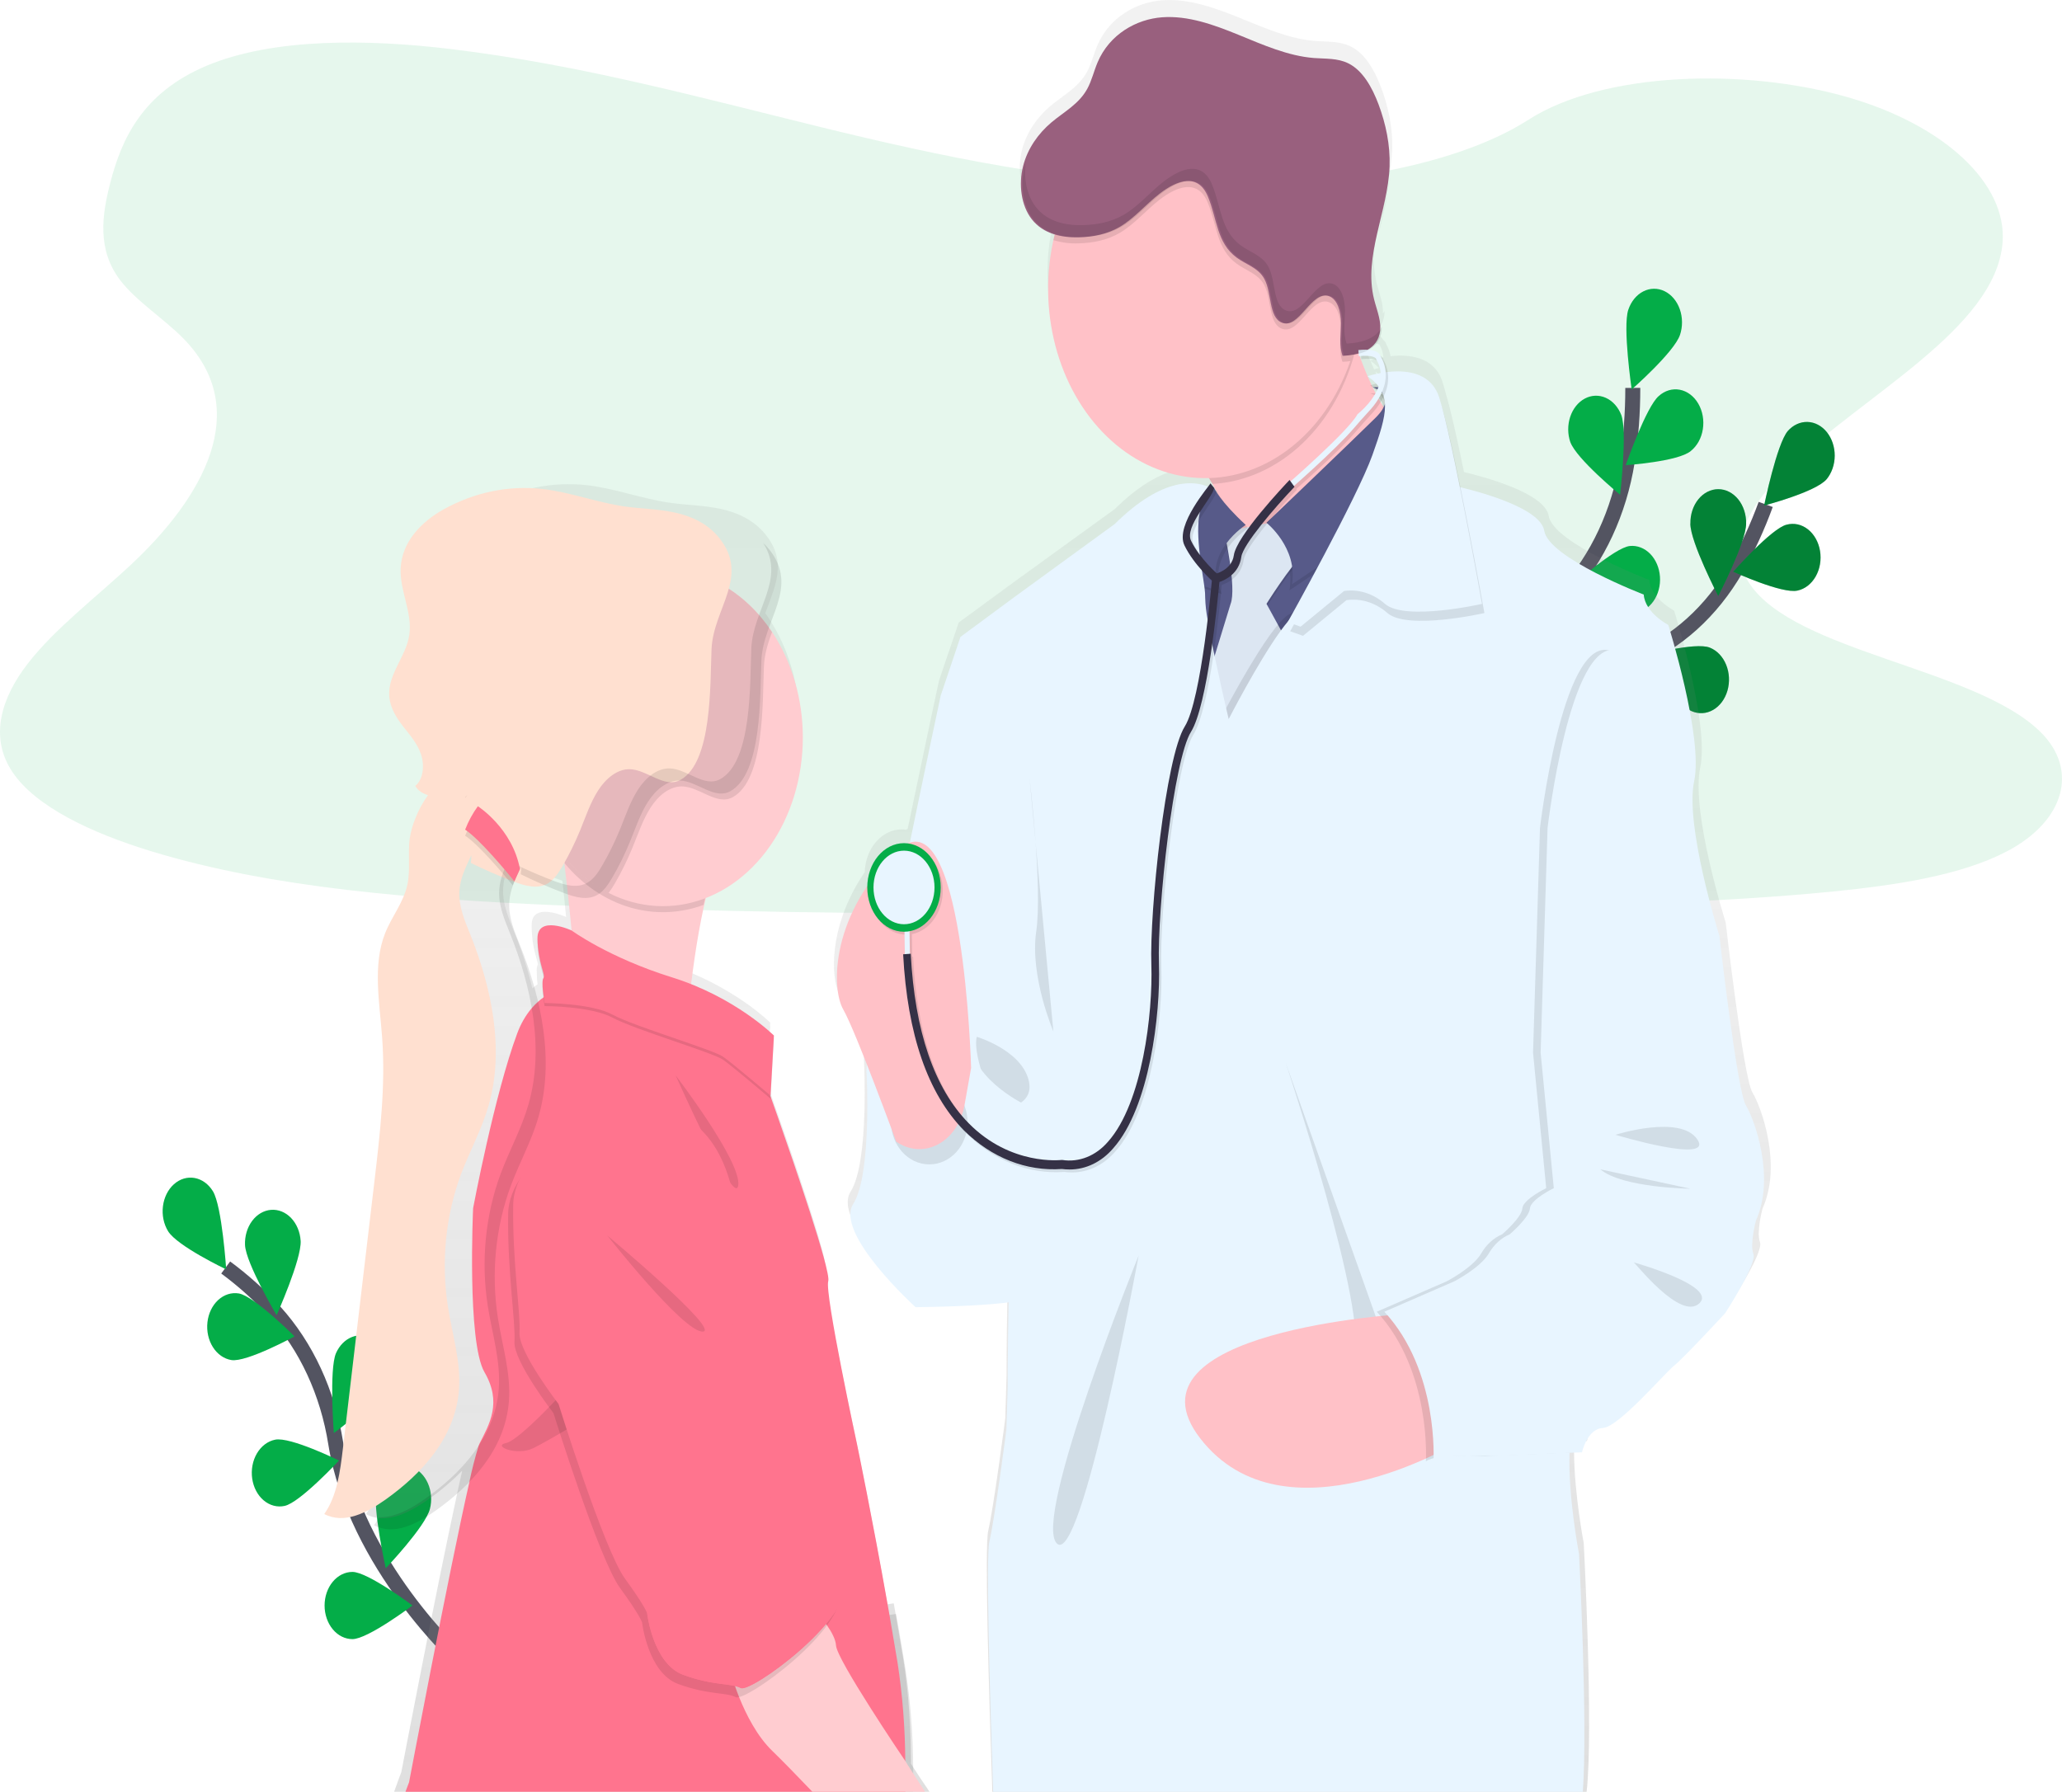 <svg width="275" height="239" viewBox="0 0 275 239" fill="none" xmlns="http://www.w3.org/2000/svg">
<g clip-path="url(#clip0_21_106)">
<path opacity="0.1" d="M159.781 24.826C142.151 24.439 125.346 20.847 109.324 16.918C93.302 12.989 77.422 8.635 60.205 6.553C49.135 5.212 36.475 5.023 27.558 8.769C18.975 12.372 16.202 18.593 14.711 24.364C13.589 28.707 12.938 33.277 16.005 37.344C18.139 40.166 21.927 42.538 24.547 45.242C33.662 54.649 27.219 66.249 17.339 75.442C12.706 79.756 7.33 83.861 3.755 88.448C0.18 93.036 -1.476 98.291 1.654 102.97C4.755 107.604 12.143 111.09 20.149 113.54C36.41 118.511 55.569 119.933 74.252 120.748C115.609 122.533 157.188 121.76 198.654 120.986C214 120.699 229.414 120.409 244.509 118.909C252.893 118.076 261.549 116.757 267.636 113.57C275.361 109.525 277.278 102.676 272.1 97.603C263.415 89.096 239.405 86.982 233.333 77.851C229.994 72.826 233.425 67.227 238.281 62.566C248.695 52.568 266.155 43.796 267.074 32.366C267.707 24.516 259.314 16.656 246.335 12.941C232.733 9.044 213.87 9.536 203.836 15.977C193.504 22.613 175.344 25.166 159.781 24.826Z" fill="#04AD48"/>
<path d="M61.336 221.402C61.336 221.402 47.41 208.705 44.78 192.554C43.713 185.771 40.851 179.587 36.624 174.931C34.602 172.741 32.418 170.779 30.099 169.068" stroke="#535461" stroke-width="2" stroke-miterlimit="10"/>
<path d="M28.395 158.894C29.616 160.885 30.168 169.322 30.168 169.322C30.168 169.322 23.643 166.222 22.42 164.234C21.833 163.279 21.584 162.081 21.73 160.904C21.875 159.728 22.401 158.669 23.194 157.961C23.986 157.252 24.979 156.953 25.955 157.128C26.93 157.303 27.808 157.938 28.395 158.894V158.894Z" fill="#04AD48"/>
<path d="M40.098 165.514C40.225 167.984 36.89 175.429 36.89 175.429C36.89 175.429 32.806 168.546 32.677 166.076C32.628 164.898 32.966 163.744 33.617 162.865C34.268 161.985 35.18 161.451 36.156 161.377C37.132 161.303 38.093 161.696 38.83 162.47C39.568 163.244 40.022 164.338 40.096 165.514H40.098Z" fill="#04AD48"/>
<path d="M51.441 184.544C50.52 186.755 44.521 191.152 44.521 191.152C44.521 191.152 43.881 182.724 44.802 180.513C45.256 179.474 46.03 178.69 46.958 178.332C47.886 177.974 48.893 178.069 49.763 178.597C50.633 179.126 51.296 180.045 51.61 181.157C51.924 182.269 51.863 183.486 51.441 184.544V184.544Z" fill="#04AD48"/>
<path d="M57.338 201.266C56.738 203.633 51.444 209.187 51.444 209.187C51.444 209.187 49.628 201.013 50.228 198.643C50.517 197.506 51.168 196.554 52.038 195.996C52.909 195.437 53.928 195.319 54.871 195.667C55.813 196.015 56.603 196.8 57.066 197.85C57.529 198.9 57.626 200.129 57.338 201.266V201.266Z" fill="#04AD48"/>
<path d="M30.854 181.414C32.88 181.744 39.283 178.257 39.283 178.257C39.283 178.257 33.88 172.858 31.844 172.528C30.867 172.37 29.878 172.686 29.094 173.407C28.31 174.129 27.796 175.196 27.665 176.374C27.534 177.553 27.796 178.746 28.394 179.691C28.992 180.636 29.877 181.256 30.854 181.414V181.414Z" fill="#04AD48"/>
<path d="M37.956 200.869C39.982 200.451 45.215 194.817 45.215 194.817C45.215 194.817 38.718 191.617 36.695 192.035C36.211 192.131 35.747 192.341 35.331 192.654C34.914 192.967 34.553 193.377 34.268 193.859C33.984 194.341 33.781 194.887 33.672 195.464C33.563 196.041 33.55 196.639 33.634 197.222C33.718 197.805 33.896 198.363 34.159 198.863C34.422 199.362 34.765 199.794 35.167 200.133C35.57 200.472 36.024 200.712 36.503 200.838C36.983 200.964 37.478 200.975 37.961 200.869H37.956Z" fill="#04AD48"/>
<path d="M47.008 218.638C49.061 218.638 55.011 214.152 55.011 214.152C55.011 214.152 49.059 209.673 47.005 209.673C46.019 209.673 45.074 210.145 44.377 210.986C43.68 211.826 43.288 212.967 43.288 214.156C43.288 215.344 43.68 216.485 44.377 217.325C45.074 218.166 46.019 218.638 47.005 218.638H47.008Z" fill="#04AD48"/>
<path d="M196.617 111.583C196.617 111.583 205.2 93.246 218.138 87.963C223.571 85.787 228.272 81.546 231.537 75.874C233.068 73.163 234.389 70.287 235.484 67.284" stroke="#535461" stroke-width="2" stroke-miterlimit="10"/>
<path d="M243.607 63.925C242.133 65.647 235.274 67.431 235.274 67.431C235.274 67.431 236.958 59.216 238.431 57.491C239.143 56.688 240.087 56.254 241.061 56.282C242.035 56.31 242.961 56.799 243.64 57.642C244.318 58.486 244.695 59.617 244.689 60.792C244.682 61.967 244.294 63.092 243.607 63.925Z" fill="#04AD48"/>
<path d="M239.728 78.775C237.702 79.257 231.152 76.259 231.152 76.259C231.152 76.259 236.267 70.457 238.279 69.984C238.763 69.854 239.263 69.843 239.75 69.949C240.237 70.056 240.701 70.279 241.116 70.606C241.531 70.932 241.887 71.355 242.164 71.85C242.441 72.344 242.634 72.901 242.73 73.486C242.827 74.072 242.825 74.675 242.726 75.26C242.627 75.845 242.431 76.4 242.152 76.892C241.872 77.385 241.513 77.805 241.097 78.129C240.681 78.452 240.215 78.672 239.728 78.775V78.775Z" fill="#04AD48"/>
<path d="M225.61 94.862C223.67 94.052 219.262 87.469 219.262 87.469C219.262 87.469 226.098 85.582 228.043 86.391C228.51 86.578 228.942 86.875 229.313 87.264C229.684 87.654 229.988 88.129 230.206 88.662C230.423 89.194 230.552 89.773 230.582 90.366C230.613 90.958 230.546 91.552 230.385 92.113C230.224 92.674 229.972 93.191 229.644 93.633C229.316 94.076 228.918 94.435 228.474 94.691C228.029 94.947 227.548 95.094 227.056 95.123C226.564 95.152 226.073 95.063 225.61 94.862V94.862Z" fill="#04AD48"/>
<path d="M212.636 104.133C210.611 103.729 205.354 98.126 205.354 98.126C205.354 98.126 211.834 94.871 213.857 95.274C214.83 95.467 215.7 96.119 216.276 97.086C216.851 98.053 217.084 99.256 216.924 100.43C216.764 101.604 216.223 102.654 215.422 103.348C214.62 104.041 213.622 104.323 212.649 104.129L212.636 104.133Z" fill="#04AD48"/>
<path d="M225.432 69.837C225.43 72.314 229.154 79.499 229.154 79.499C229.154 79.499 232.874 72.323 232.874 69.849C232.887 69.251 232.8 68.656 232.619 68.098C232.438 67.541 232.167 67.033 231.821 66.604C231.474 66.175 231.06 65.835 230.603 65.602C230.146 65.369 229.655 65.249 229.158 65.249C228.662 65.249 228.171 65.369 227.713 65.602C227.256 65.835 226.842 66.175 226.496 66.604C226.15 67.033 225.878 67.541 225.697 68.098C225.516 68.656 225.43 69.251 225.443 69.849L225.432 69.837Z" fill="#04AD48"/>
<path d="M210.385 80.909C210.998 83.273 216.325 88.785 216.325 88.785C216.325 88.785 218.098 80.595 217.48 78.231C217.159 77.136 216.499 76.234 215.638 75.714C214.777 75.195 213.783 75.098 212.864 75.445C211.945 75.792 211.174 76.556 210.712 77.575C210.251 78.594 210.136 79.79 210.39 80.909H210.385Z" fill="#04AD48"/>
<path d="M196.999 94.092C197.272 96.535 201.749 103.061 201.749 103.061C201.749 103.061 204.638 95.35 204.364 92.898C204.31 92.304 204.158 91.729 203.917 91.207C203.675 90.685 203.35 90.226 202.96 89.858C202.569 89.49 202.122 89.219 201.644 89.063C201.165 88.906 200.666 88.866 200.175 88.946C199.684 89.026 199.211 89.223 198.784 89.526C198.357 89.83 197.984 90.233 197.688 90.712C197.392 91.192 197.179 91.738 197.061 92.318C196.942 92.899 196.921 93.502 196.999 94.092V94.092Z" fill="#04AD48"/>
<path opacity="0.25" d="M243.607 63.925C242.133 65.647 235.274 67.431 235.274 67.431C235.274 67.431 236.958 59.216 238.431 57.491C239.143 56.688 240.087 56.254 241.061 56.282C242.035 56.31 242.961 56.799 243.64 57.642C244.318 58.486 244.695 59.617 244.689 60.792C244.682 61.967 244.294 63.092 243.607 63.925Z" fill="black"/>
<path opacity="0.25" d="M239.728 78.775C237.702 79.257 231.152 76.259 231.152 76.259C231.152 76.259 236.267 70.457 238.279 69.984C238.763 69.854 239.263 69.843 239.75 69.949C240.237 70.056 240.701 70.279 241.116 70.606C241.531 70.932 241.887 71.355 242.164 71.85C242.441 72.344 242.634 72.901 242.73 73.486C242.827 74.072 242.825 74.675 242.726 75.26C242.627 75.845 242.431 76.4 242.152 76.892C241.872 77.385 241.513 77.805 241.097 78.129C240.681 78.452 240.215 78.672 239.728 78.775V78.775Z" fill="black"/>
<path opacity="0.25" d="M225.61 94.862C223.67 94.052 219.262 87.469 219.262 87.469C219.262 87.469 226.098 85.582 228.043 86.391C228.51 86.578 228.942 86.875 229.313 87.264C229.684 87.654 229.988 88.129 230.206 88.662C230.423 89.194 230.552 89.773 230.582 90.366C230.613 90.958 230.546 91.552 230.385 92.113C230.224 92.674 229.972 93.191 229.644 93.633C229.316 94.076 228.918 94.435 228.474 94.691C228.029 94.947 227.548 95.094 227.056 95.123C226.564 95.152 226.073 95.063 225.61 94.862V94.862Z" fill="black"/>
<path opacity="0.25" d="M212.636 104.133C210.611 103.729 205.354 98.126 205.354 98.126C205.354 98.126 211.834 94.871 213.857 95.274C214.83 95.467 215.7 96.119 216.276 97.086C216.851 98.053 217.084 99.256 216.924 100.43C216.764 101.604 216.223 102.654 215.422 103.348C214.62 104.041 213.622 104.323 212.649 104.129L212.636 104.133Z" fill="black"/>
<path opacity="0.25" d="M225.432 69.837C225.43 72.314 229.154 79.499 229.154 79.499C229.154 79.499 232.874 72.323 232.874 69.849C232.887 69.251 232.8 68.656 232.619 68.098C232.438 67.541 232.167 67.033 231.821 66.604C231.474 66.175 231.06 65.835 230.603 65.602C230.146 65.369 229.655 65.249 229.158 65.249C228.662 65.249 228.171 65.369 227.713 65.602C227.256 65.835 226.842 66.175 226.496 66.604C226.15 67.033 225.878 67.541 225.697 68.098C225.516 68.656 225.43 69.251 225.443 69.849L225.432 69.837Z" fill="black"/>
<path opacity="0.25" d="M210.385 80.909C210.998 83.273 216.325 88.785 216.325 88.785C216.325 88.785 218.098 80.595 217.48 78.231C217.159 77.136 216.499 76.234 215.638 75.714C214.777 75.195 213.783 75.098 212.864 75.445C211.945 75.792 211.174 76.556 210.712 77.575C210.251 78.594 210.136 79.79 210.39 80.909H210.385Z" fill="black"/>
<path opacity="0.25" d="M196.999 94.092C197.272 96.535 201.749 103.061 201.749 103.061C201.749 103.061 204.638 95.35 204.364 92.898C204.31 92.304 204.158 91.729 203.917 91.207C203.675 90.685 203.35 90.226 202.96 89.858C202.569 89.49 202.122 89.219 201.644 89.063C201.165 88.906 200.666 88.866 200.175 88.946C199.684 89.026 199.211 89.223 198.784 89.526C198.357 89.83 197.984 90.233 197.688 90.712C197.392 91.192 197.179 91.738 197.061 92.318C196.942 92.899 196.921 93.502 196.999 94.092V94.092Z" fill="black"/>
<path d="M197.11 111.22C197.11 111.22 198.797 90.26 208.838 79.114C213.074 74.469 215.947 68.293 217.026 61.513C217.518 58.289 217.763 55.018 217.758 51.741" stroke="#535461" stroke-width="2" stroke-miterlimit="10"/>
<path d="M224.053 44.669C223.293 46.965 217.611 51.949 217.611 51.949C217.611 51.949 216.391 43.615 217.158 41.319C217.528 40.216 218.245 39.336 219.153 38.871C220.06 38.406 221.084 38.395 221.998 38.841C222.912 39.286 223.642 40.151 224.028 41.246C224.413 42.341 224.422 43.575 224.053 44.678V44.669Z" fill="#04AD48"/>
<path d="M225.498 60.157C223.82 61.58 216.814 62.047 216.814 62.047C216.814 62.047 219.543 54.248 221.222 52.825C221.62 52.466 222.074 52.206 222.557 52.062C223.039 51.918 223.541 51.893 224.032 51.987C224.523 52.081 224.994 52.293 225.416 52.61C225.838 52.927 226.202 53.344 226.489 53.834C226.775 54.325 226.977 54.879 227.082 55.465C227.187 56.051 227.194 56.657 227.101 57.246C227.009 57.836 226.819 58.397 226.544 58.896C226.269 59.395 225.913 59.823 225.498 60.154V60.157Z" fill="#04AD48"/>
<path d="M217.989 81.771C215.943 81.978 209.699 78.106 209.699 78.106C209.699 78.106 215.32 73.037 217.366 72.829C218.348 72.73 219.323 73.105 220.076 73.872C220.829 74.64 221.299 75.737 221.381 76.921C221.464 78.106 221.153 79.282 220.517 80.19C219.88 81.099 218.971 81.665 217.989 81.764V81.771Z" fill="#04AD48"/>
<path d="M209.251 96.578C207.263 97.189 200.569 94.663 200.569 94.663C200.569 94.663 205.397 88.522 207.385 87.899C208.339 87.601 209.353 87.772 210.202 88.375C211.052 88.977 211.668 89.962 211.916 91.113C212.163 92.264 212.022 93.486 211.522 94.511C211.022 95.536 210.205 96.279 209.251 96.578V96.578Z" fill="#04AD48"/>
<path d="M209.428 58.972C210.259 61.235 216.067 65.996 216.067 65.996C216.067 65.996 217.054 57.616 216.224 55.353C215.81 54.295 215.069 53.473 214.16 53.065C213.251 52.656 212.245 52.692 211.357 53.166C210.47 53.64 209.772 54.513 209.411 55.6C209.051 56.686 209.057 57.9 209.428 58.981V58.972Z" fill="#04AD48"/>
<path d="M199.392 76.445C200.746 78.305 207.466 80.742 207.466 80.742C207.466 80.742 206.332 72.39 204.977 70.53C204.657 70.078 204.266 69.708 203.827 69.44C203.387 69.172 202.908 69.012 202.417 68.969C201.926 68.927 201.432 69.002 200.965 69.191C200.499 69.381 200.068 69.68 199.698 70.072C199.328 70.464 199.026 70.941 198.81 71.474C198.594 72.008 198.468 72.588 198.439 73.181C198.411 73.774 198.48 74.368 198.644 74.928C198.807 75.489 199.062 76.004 199.392 76.445V76.445Z" fill="#04AD48"/>
<path d="M191.57 95.048C192.644 97.155 198.926 100.926 198.926 100.926C198.926 100.926 198.979 92.465 197.913 90.354C197.382 89.38 196.558 88.694 195.615 88.44C194.671 88.186 193.683 88.386 192.86 88.997C192.036 89.607 191.443 90.581 191.204 91.71C190.966 92.84 191.102 94.037 191.583 95.048H191.57Z" fill="#04AD48"/>
<path d="M184.198 29.135C184.618 27.275 185.124 25.406 185.479 23.522C185.053 25.406 184.544 27.281 184.198 29.135Z" fill="url(#paint0_linear_21_106)"/>
<path d="M182.314 47.048C182.278 46.974 182.253 46.901 182.225 46.834C182.225 46.803 182.2 46.779 182.19 46.748C182.135 46.78 182.078 46.807 182.02 46.831C181.909 46.883 181.795 46.932 181.678 46.971C181.562 47.011 181.514 47.032 181.425 47.057C181.352 47.087 181.276 47.111 181.2 47.127L181.22 47.182C181.314 47.158 181.405 47.136 181.499 47.106L181.524 47.484C181.63 47.484 181.729 47.466 181.825 47.466C181.871 47.463 181.916 47.463 181.962 47.466C182.159 47.466 182.332 47.466 182.468 47.466C182.415 47.329 182.359 47.185 182.314 47.048ZM233.712 145.72C232.522 143.787 230.147 123.041 230.147 123.041C230.147 123.041 225.476 108.289 226.749 102.401C228.023 96.514 223.27 81.45 223.27 81.45C223.27 81.45 220.131 79.804 219.961 77.361C219.961 77.361 207.142 72.475 206.542 68.811C206.056 65.806 198.105 63.65 195.249 62.969C194.378 58.731 193.502 54.776 192.857 52.617C192.682 51.946 192.517 51.365 192.366 50.907C191.274 47.548 187.902 47.243 185.456 47.512C185.35 46.939 185.153 46.397 184.876 45.915C184.836 45.749 184.756 45.601 184.646 45.49C184.593 45.436 184.537 45.387 184.479 45.344C184.434 45.245 184.376 45.156 184.306 45.081C184.237 45.006 184.16 44.94 184.079 44.886C184.02 44.847 183.959 44.814 183.896 44.785C183.75 44.718 183.598 44.667 183.443 44.635C183.263 44.59 183.08 44.562 182.896 44.55C183.343 44.314 183.742 43.963 184.063 43.521C184.282 43.21 184.445 42.849 184.542 42.458C184.622 42.133 184.658 41.795 184.648 41.456C184.583 41.596 184.506 41.728 184.42 41.85C184.527 40.498 183.934 39.123 183.595 37.777C183.184 36.024 183.108 34.181 183.372 32.387C183.711 29.681 184.552 26.945 185.122 24.191C185.123 24.176 185.123 24.16 185.122 24.145C185.42 22.777 185.605 21.377 185.674 19.965C185.772 17.116 185.167 14.273 184.195 11.677C183.332 9.378 182.058 7.115 180.109 6.181C178.66 5.475 177.037 5.588 175.478 5.472C171.979 5.21 168.641 3.726 165.314 2.376C161.988 1.026 158.564 -0.201 155.063 0.034C151.561 0.269 147.958 2.306 146.36 6.043C145.854 7.21 145.563 8.508 144.958 9.604C143.823 11.671 141.793 12.706 140.099 14.132C138.405 15.558 136.914 17.583 136.301 19.998C135.967 21.3 135.919 22.684 136.164 24.014V24.014C136.22 24.314 136.291 24.61 136.377 24.899C136.617 25.706 136.992 26.445 137.478 27.071C137.845 27.533 138.267 27.927 138.729 28.24V28.24C139.31 28.628 139.932 28.92 140.578 29.108C140.555 29.199 140.532 29.297 140.507 29.392C140.466 29.547 140.431 29.697 140.393 29.865C140.309 30.24 140.231 30.622 140.165 31.007C140.162 31.034 140.162 31.062 140.165 31.089C139.854 32.826 139.698 34.598 139.699 36.375C139.698 37.215 139.734 38.055 139.805 38.891V38.891C140.818 51.283 149.3 61.058 159.78 61.693C160.139 61.714 160.501 61.727 160.868 61.727C161.036 61.727 161.2 61.727 161.375 61.727C161.539 61.989 161.701 62.258 161.856 62.52C162.01 62.783 162.152 63.052 162.286 63.314L161.919 62.856L161.552 62.45C161.452 62.615 161.342 62.769 161.22 62.911C160.981 62.81 160.737 62.726 160.489 62.661V62.661C159.438 62.38 157.838 62.276 155.731 63.043C153.794 63.742 151.427 65.18 148.657 67.913L135.159 77.685L127.857 83.041L125.227 90.797C125.227 90.797 123.249 100.013 121.049 110.573C120.963 110.603 120.879 110.634 120.796 110.67C120.617 110.646 120.438 110.634 120.259 110.634C118.982 110.63 117.754 111.223 116.833 112.289C115.911 113.354 115.368 114.809 115.317 116.347C110.941 122.76 110.693 129.173 111.721 132.116C111.814 132.392 111.931 132.655 112.071 132.901C112.744 134.074 114.002 137.097 115.279 140.318C115.246 140.584 115.225 140.807 115.215 140.975C115.213 141.03 115.213 141.085 115.215 141.14C115.215 141.14 115.975 154.976 113.443 158.943C112.888 159.807 112.972 160.943 113.443 162.201C115.139 166.726 121.846 172.769 121.846 172.769C121.846 172.769 129.89 172.718 134.372 172.128C134.359 172.672 134.349 173.212 134.339 173.741C134.238 179.078 134.238 183.552 134.238 183.552L134.071 189.149C134.071 189.149 132.551 200.945 131.792 204.198C131.313 206.237 131.865 225.124 132.346 239.009H211.601C212.532 230.795 211.218 205.837 211.218 205.837C211.218 205.837 209.97 199.385 209.924 193.76C209.922 193.754 209.921 193.747 209.921 193.74C209.921 193.734 209.922 193.727 209.924 193.721C209.924 193.229 209.924 192.75 209.94 192.279L210.514 192.255L211.547 192.212H211.641C211.641 192.212 211.666 192.096 211.725 191.907C211.861 191.435 212.048 190.987 212.279 190.572C212.72 189.787 213.408 189.018 214.444 188.966C215.016 188.939 215.902 188.38 216.902 187.555C216.909 187.557 216.916 187.557 216.923 187.555C219.614 185.36 223.172 181.307 224.035 180.642C225.222 179.726 230.909 173.618 230.909 173.618C230.909 173.618 231.757 172.324 232.661 170.763L232.694 170.708C233.818 168.754 235.013 166.418 234.72 165.682C234.213 164.363 235.059 161.208 235.059 161.208C237.7 155.379 234.902 147.653 233.712 145.72ZM184.752 51.796C184.776 51.887 184.792 51.981 184.798 52.077C184.734 51.976 184.671 51.869 184.608 51.772L184.547 51.674L184.504 51.601L184.6 51.442C184.6 51.442 184.6 51.442 184.6 51.463C184.667 51.562 184.718 51.675 184.752 51.796V51.796ZM183.901 49.09C183.625 49.158 183.408 49.219 183.266 49.265C183.086 48.88 182.914 48.495 182.759 48.104C183.165 48.388 183.548 48.718 183.901 49.09V49.09ZM183.425 49.573C183.425 49.567 183.425 49.561 183.425 49.555L183.446 49.573C183.549 49.656 183.651 49.735 183.744 49.817C183.828 49.891 183.904 49.961 183.98 50.034C183.929 50.141 183.873 50.251 183.818 50.34C183.729 50.172 183.646 50.01 183.565 49.842C183.514 49.775 183.468 49.683 183.425 49.573ZM181.906 45.805C182.395 45.747 182.888 45.747 183.377 45.805V45.805C183.446 45.805 183.506 45.82 183.567 45.832C183.704 45.858 183.839 45.9 183.97 45.958C184.269 46.462 184.453 47.053 184.504 47.671L184.367 47.695L184.233 47.726C183.98 47.778 183.727 47.829 183.529 47.878L183.276 47.942C182.939 48.031 182.744 48.098 182.737 48.101C182.704 48.019 182.671 47.942 182.635 47.863C182.58 47.732 182.521 47.597 182.471 47.466C182.42 47.335 182.354 47.185 182.301 47.048C182.266 46.974 182.24 46.901 182.213 46.834C182.213 46.803 182.187 46.779 182.177 46.748C182.162 46.716 182.15 46.682 182.139 46.648C181.985 46.269 181.843 45.89 181.706 45.518C181.691 45.481 181.678 45.441 181.666 45.405L181.858 45.389V45.469L181.906 45.805ZM121.497 235.235C121.477 230.688 121.203 225.769 120.444 221.151C120.12 219.188 119.785 217.225 119.446 215.295C119.36 214.812 119.276 214.336 119.193 213.859L118.413 213.985H118.342C116.215 201.889 113.992 191.232 113.992 191.232C113.992 191.232 109.577 170.898 110.088 169.276C110.154 169.065 110.07 168.497 109.883 167.664C108.815 163.041 104.353 150.301 102.794 145.946C102.794 145.928 102.781 145.907 102.776 145.891C102.523 145.161 102.34 144.67 102.285 144.526L102.652 138.028L102.672 137.637L102.72 136.807L102.7 136.785L102.72 136.4C102.72 136.4 98.867 132.59 92.339 129.838C92.086 129.728 91.818 129.621 91.552 129.518C91.879 126.888 92.311 123.92 92.876 121.028C92.929 120.738 92.987 120.457 93.048 120.173C93.101 119.889 93.162 119.615 93.223 119.337C93.319 118.885 93.423 118.439 93.529 117.999C93.881 117.865 94.228 117.715 94.57 117.556L94.702 117.495C98.912 115.519 102.387 111.77 104.482 106.942C106.577 102.113 107.15 96.533 106.095 91.234V91.234C105.494 88.229 104.384 85.406 102.834 82.943C102.718 82.754 102.594 82.565 102.47 82.378C102.345 82.192 102.196 81.984 102.057 81.795C102.789 79.789 103.652 77.88 103.723 75.929C103.736 75.682 103.736 75.434 103.723 75.187V75.156C103.629 73.901 103.168 72.631 102.095 71.297C100.528 69.339 98.297 68.347 96.066 67.871C93.836 67.394 91.562 67.382 89.319 67.061C85.599 66.524 81.976 65.141 78.257 64.716C73.675 64.204 69.063 65.152 64.881 67.464C62.113 68.991 59.31 71.66 59.143 75.321C59.007 78.348 60.754 81.249 60.313 84.238C59.875 87.176 57.394 89.487 57.611 92.459C57.695 93.619 58.189 94.657 58.806 95.582C59.019 95.888 59.245 96.193 59.477 96.499C60.379 97.65 61.371 98.755 61.875 100.206C61.895 100.267 61.916 100.328 61.933 100.389C62.361 101.821 62.169 103.632 61.111 104.453C61.116 104.459 61.121 104.466 61.123 104.475V104.475C61.138 104.499 61.154 104.517 61.166 104.542C61.168 104.537 61.168 104.531 61.166 104.527C61.541 105.063 62.047 105.443 62.612 105.614L62.827 105.693C62.653 105.922 62.488 106.16 62.321 106.411L62.212 106.585C61.933 107.037 61.679 107.511 61.452 108.005C61.323 108.279 61.199 108.554 61.095 108.829C60.748 109.667 60.497 110.557 60.348 111.477C60.078 113.498 60.46 115.605 60.05 117.584C59.543 120.027 57.941 121.902 57.037 124.171C55.325 128.446 56.295 133.463 56.639 138.184C57.108 144.596 56.348 151.037 55.591 157.407C55.189 160.794 54.788 164.185 54.386 167.578C53.373 176.096 52.36 184.614 51.347 193.131C50.978 196.252 50.54 199.544 48.816 201.953H48.833C48.833 201.953 48.833 201.972 48.816 201.978C49.333 202.25 49.884 202.422 50.446 202.485V202.485C52.697 202.756 55.082 201.443 57.108 200.008C58.712 198.89 60.231 197.604 61.647 196.163C61.44 197.08 61.217 198.078 60.979 199.153C60.98 199.163 60.98 199.173 60.979 199.184V199.184C58.12 212.314 53.522 236.386 53.522 236.386C53.522 236.386 53.105 237.434 52.563 238.994H123.963C123.128 237.773 122.35 236.603 121.743 235.659L121.497 235.235ZM68.63 113.822C68.648 113.785 68.661 113.752 68.678 113.718C68.678 113.816 68.678 113.91 68.678 114.002C68.678 114.094 68.678 114.176 68.678 114.262C68.678 114.347 68.678 114.338 68.678 114.381C68.678 114.423 68.678 114.381 68.678 114.381C68.678 114.506 68.656 114.631 68.638 114.756C68.638 114.756 68.638 114.771 68.638 114.784L68.891 114.897L69.185 115.043C70.92 115.87 72.677 116.618 74.456 117.288C74.639 117.358 74.823 117.425 75.008 117.489L75.046 117.868C75.092 118.256 75.135 118.65 75.175 119.044C75.175 119.044 75.175 119.062 75.175 119.074C75.289 120.164 75.401 121.251 75.499 122.314C75.499 122.314 70.851 120.176 70.909 123.422C70.906 123.48 70.906 123.539 70.909 123.597C70.904 123.674 70.904 123.751 70.909 123.829C70.952 126.357 71.608 127.856 71.74 128.626C71.732 128.658 71.718 128.687 71.699 128.711C71.587 129.006 71.548 129.334 71.588 129.655C71.583 130.201 71.619 130.747 71.694 131.286C71.557 131.386 71.423 131.487 71.289 131.591C71.188 131.667 71.091 131.753 70.993 131.838C70.371 129.24 69.559 126.714 68.564 124.29C67.868 122.561 67.086 120.76 67.094 118.863C67.094 118.741 67.094 118.616 67.106 118.491C67.134 117.941 67.221 117.398 67.364 116.875C67.423 116.677 67.486 116.482 67.557 116.289C67.722 115.832 67.907 115.386 68.111 114.952C68.243 114.665 68.382 114.381 68.516 114.094C68.559 114.008 68.6 113.92 68.641 113.834L68.63 113.822ZM182.314 47.048C182.278 46.974 182.253 46.901 182.225 46.834C182.225 46.803 182.2 46.779 182.19 46.748C182.135 46.78 182.078 46.807 182.02 46.831C181.909 46.883 181.795 46.932 181.678 46.971C181.562 47.011 181.514 47.032 181.425 47.057L181.2 47.127L181.22 47.182C181.314 47.158 181.405 47.136 181.499 47.106L181.524 47.484C181.63 47.484 181.729 47.466 181.825 47.466H181.962C182.159 47.466 182.332 47.466 182.468 47.466C182.415 47.329 182.359 47.185 182.314 47.048Z" fill="url(#paint1_linear_21_106)"/>
<path d="M126.991 91.9L125.472 92.709C125.472 92.709 115.57 139.106 115.57 142.856C115.57 146.606 136.567 167.471 136.567 167.471L139.843 140.801C139.843 140.801 135.139 79.639 126.991 91.9Z" fill="#E8F5FF"/>
<path d="M173.049 77.141L164.276 71.62C163.785 69.094 162.913 66.698 161.704 64.551C160.42 62.316 158.714 60.12 156.587 58.975C151.212 56.068 179.324 40.809 179.324 40.809C179.766 42.642 180.288 44.446 180.886 46.214C182.334 50.526 184.737 56.102 187.833 57.69C193.097 60.392 173.049 77.141 173.049 77.141Z" fill="#FFC1C7"/>
<path opacity="0.1" d="M180.886 46.214C179.685 51.309 177.187 55.82 173.745 59.11C170.303 62.401 166.091 64.304 161.704 64.551C160.42 62.316 158.714 60.12 156.587 58.975C151.212 56.068 179.324 40.809 179.324 40.809C179.766 42.642 180.288 44.446 180.886 46.214V46.214Z" fill="black"/>
<path d="M181.676 38.51C181.677 43.507 180.449 48.392 178.148 52.547C175.847 56.702 172.576 59.941 168.748 61.854C164.92 63.767 160.709 64.268 156.645 63.294C152.581 62.319 148.848 59.913 145.919 56.38C142.989 52.847 140.993 48.346 140.185 43.445C139.377 38.544 139.792 33.464 141.377 28.847C142.963 24.231 145.648 20.285 149.093 17.509C152.538 14.733 156.589 13.252 160.732 13.253C163.485 13.238 166.214 13.88 168.761 15.144C171.308 16.408 173.622 18.268 175.569 20.616C177.516 22.964 179.059 25.755 180.107 28.826C181.155 31.897 181.688 35.188 181.676 38.51V38.51Z" fill="#FFC1C7"/>
<path d="M184.699 73.898L178.987 89.973L173.948 100.642H157.82L153.116 86.055L155.022 70.927H167.34L175.293 70.387L177.979 69.306L179.711 70.49L184.699 73.898Z" fill="#575A89"/>
<path opacity="0.1" d="M182.732 52.471C182.732 52.471 186.294 53.387 183.104 56.541C179.914 59.696 168.907 69.727 168.907 69.727C168.907 69.727 172.773 73.88 171.973 78.745L184.782 70.133L187.061 56.355C187.061 56.355 187.317 52.214 182.732 52.471Z" fill="black"/>
<path opacity="0.1" d="M171.427 69.727L163.279 71.349C163.279 71.349 164.96 78.845 164.119 80.974C164.094 81.04 164.073 81.108 164.056 81.178L160.732 92.016L163.223 100.526L171.847 86.342L168.907 80.974C168.907 80.974 172.014 76.008 173.862 74.286C175.711 72.564 171.427 69.727 171.427 69.727Z" fill="black"/>
<path d="M171.427 69.309L163.279 70.927C163.279 70.927 164.96 78.424 164.119 80.552C164.094 80.618 164.073 80.687 164.056 80.757L160.732 91.594L163.223 100.105L171.847 85.911L168.907 80.543C168.907 80.543 172.014 75.578 173.862 73.856C175.711 72.133 171.427 69.309 171.427 69.309Z" fill="#DCE6F2"/>
<path d="M183.073 51.662C183.073 51.662 186.636 52.578 183.443 55.732C180.25 58.887 168.907 69.727 168.907 69.727C168.907 69.727 173.108 73.071 172.31 77.932L185.119 69.324L187.398 55.546C187.398 55.546 187.651 51.405 183.073 51.662Z" fill="#575A89"/>
<path opacity="0.1" d="M162.263 65.507C162.263 65.507 163.041 67.26 166.472 70.42C166.472 70.42 160.76 74.085 162.945 79.236L154.207 76.488L152.862 71.422L162.263 65.507Z" fill="black"/>
<path d="M161.927 65.104C161.927 65.104 162.704 66.857 166.135 70.017C166.135 70.017 160.423 73.663 162.608 78.83L153.873 76.082L152.528 71.019L161.927 65.104Z" fill="#575A89"/>
<path opacity="0.1" d="M184.699 73.898L178.987 89.973L173.958 100.642H157.82L153.116 86.055L155.02 70.927H158.445C158.39 74.457 159.458 78.604 159.39 80.146C159.273 82.681 162.524 96.355 162.524 96.355C162.524 96.355 169.328 83.084 172.014 81.902C173.703 81.16 177.28 74.985 179.708 70.49L184.699 73.898Z" fill="black"/>
<path d="M207.2 158.487L206.62 159.367C206.62 159.367 210.821 184.795 209.659 190.569C209.461 191.61 209.348 192.672 209.322 193.739V193.785C209.117 199.66 210.588 207.285 210.588 207.285C210.588 207.285 211.763 229.76 211.094 239.003H132.448C131.987 225.335 131.49 207.627 131.941 205.663C132.701 202.423 134.22 190.67 134.22 190.67L134.387 185.1C134.387 185.1 134.387 179.716 134.524 173.719C134.582 171.023 134.668 168.192 134.792 165.682C134.952 162.524 135.174 159.865 135.481 158.558C135.67 157.567 135.778 156.557 135.805 155.541C135.805 155.446 135.805 155.348 135.82 155.251C135.82 154.945 135.845 154.615 135.856 154.277C135.856 154.182 135.856 154.087 135.856 153.971C135.904 152.005 135.886 149.672 135.833 147.253C135.833 147.122 135.833 146.987 135.833 146.853C135.79 145.039 135.726 143.189 135.655 141.43C135.435 135.933 135.149 131.286 135.149 131.286L125.49 92.687L128.093 84.956L135.316 79.618L148.672 69.892C155.187 63.434 159.476 64.209 161.111 64.918C161.27 64.983 161.426 65.059 161.577 65.147C161.628 65.177 161.668 65.201 161.706 65.229C161.758 65.259 161.808 65.293 161.856 65.333C161.408 65.593 161.019 65.979 160.722 66.46C160.387 67.006 160.148 67.63 160.02 68.292C159.935 68.702 159.875 69.12 159.84 69.541C159.808 69.984 159.795 70.442 159.795 70.903C159.813 71.914 159.885 72.923 160.01 73.923C160.01 73.941 160.01 73.966 160.01 73.99C160.094 74.704 160.197 75.404 160.299 76.06C160.298 76.072 160.298 76.083 160.299 76.094C160.415 76.86 160.532 77.569 160.61 78.18C160.625 78.29 160.638 78.39 160.651 78.485C160.706 78.888 160.733 79.297 160.729 79.706C160.758 80.694 160.868 81.676 161.058 82.638C161.124 83.041 161.2 83.472 161.284 83.92C161.398 84.531 161.522 85.197 161.656 85.875C161.729 86.247 161.808 86.632 161.889 87.014C161.919 87.166 161.952 87.319 161.982 87.475L162.033 87.716C162.572 90.302 163.157 92.877 163.517 94.434C163.729 95.35 163.864 95.915 163.864 95.915C163.864 95.915 167.677 88.48 170.72 84.247C170.766 84.186 170.806 84.128 170.849 84.073C171.151 83.655 171.447 83.273 171.73 82.937C172.351 82.192 172.908 81.661 173.356 81.465C173.451 81.423 173.544 81.371 173.632 81.309C174.878 80.458 176.888 77.364 178.769 74.124C178.954 73.819 179.134 73.486 179.316 73.172C179.734 72.445 180.139 71.715 180.521 71.016C180.815 70.481 181.096 69.962 181.362 69.468C182.628 67.092 183.519 65.321 183.519 65.321L185.276 65.226L185.583 65.208H185.788L193.766 64.762C193.766 64.762 194.11 64.832 194.677 64.969C194.708 64.969 194.738 64.969 194.771 64.994C197.602 65.672 205.466 67.819 205.947 70.796C206.534 74.442 219.219 79.306 219.219 79.306C219.386 81.749 222.493 83.359 222.493 83.359C222.493 83.359 227.197 98.352 225.939 104.227C224.696 110.029 229.175 124.381 229.294 124.784L228.435 126.091L207.2 158.487Z" fill="#E8F5FF"/>
<path opacity="0.1" d="M182.729 51.405C182.729 51.405 190.494 48.748 192.259 54.218C194.024 59.687 197.971 81.774 197.971 81.774C197.971 81.774 187.722 84.104 185.036 81.774C183.46 80.391 181.51 79.776 179.574 80.051L173.779 84.812L172.067 84.201C172.067 84.201 181.339 67.577 183.354 61.928C185.37 56.279 186.051 53.753 182.729 51.405Z" fill="black"/>
<path d="M182.392 50.184C182.392 50.184 190.163 47.527 191.935 52.996C193.707 58.465 197.647 80.552 197.647 80.552C197.647 80.552 187.4 82.882 184.712 80.552C183.137 79.169 181.187 78.554 179.253 78.83L173.452 83.591L171.74 82.98C171.74 82.98 181.012 66.356 183.028 60.707C185.043 55.057 185.714 52.538 182.392 50.184Z" fill="#E8F5FF"/>
<path opacity="0.1" d="M130.268 138.297C130.268 138.297 136.063 140.019 137.157 143.97C138.251 147.922 132.873 148.023 132.873 148.023C132.873 148.023 129.597 141.033 130.268 138.297Z" fill="black"/>
<path opacity="0.1" d="M151.855 167.471C151.855 167.471 137.661 202.524 140.937 205.868C144.213 209.212 151.855 167.471 151.855 167.471Z" fill="black"/>
<path opacity="0.1" d="M171.427 141.64C171.427 141.64 182.767 175.689 180.498 180.947C178.23 186.205 185.37 180.947 185.37 180.947L171.427 141.64Z" fill="black"/>
<path d="M187.218 175.273C187.218 175.273 148.915 177.503 160.089 191.888C171.262 206.274 194.191 192.499 194.191 192.499L187.218 175.273Z" fill="#FFC1C7"/>
<path opacity="0.1" d="M181.676 38.51C181.679 41.823 181.14 45.104 180.088 48.165C179.736 48.214 179.384 48.245 179.045 48.263C178.539 46.922 178.81 45.374 178.82 43.899C178.83 42.424 178.379 40.69 177.202 40.293C174.855 39.496 173.234 44.788 170.92 43.832C169.148 43.105 169.611 39.862 168.591 37.99C167.783 36.509 166.165 36.091 164.907 35.163C162.231 33.181 162.312 30.011 161.068 27.013C159.767 23.87 157.017 24.799 154.63 26.652C152.817 28.063 151.252 29.953 149.313 31.077C147.634 32.054 145.748 32.408 143.887 32.46C142.741 32.514 141.595 32.368 140.484 32.027C141.791 26.101 144.84 20.95 149.064 17.536C153.287 14.122 158.396 12.677 163.437 13.47C168.479 14.264 173.109 17.242 176.464 21.849C179.82 26.456 181.671 32.378 181.673 38.51H181.676Z" fill="black"/>
<path d="M154.637 25.843C152.822 27.254 151.26 29.141 149.32 30.271C147.642 31.245 145.755 31.599 143.894 31.651C141.616 31.712 139.162 31.23 137.605 29.245C136.175 27.413 135.833 24.594 136.438 22.191C137.043 19.788 138.494 17.794 140.198 16.349C141.902 14.905 143.879 13.906 145.008 11.839C145.606 10.746 145.895 9.457 146.391 8.294C147.978 4.571 151.548 2.556 154.999 2.305C158.45 2.055 161.871 3.295 165.157 4.638C168.444 5.982 171.756 7.46 175.224 7.738C176.769 7.854 178.374 7.738 179.807 8.443C181.734 9.387 182.997 11.644 183.858 13.94C184.823 16.529 185.423 19.357 185.322 22.185C185.109 28.222 181.802 34.146 183.256 39.929C183.641 41.472 184.362 43.053 183.977 44.596C183.415 46.846 181.007 47.359 179.06 47.466C178.554 46.125 178.825 44.574 178.835 43.102C178.845 41.63 178.394 39.893 177.22 39.496C174.87 38.705 173.25 43.988 170.94 43.035C169.181 42.305 169.636 39.065 168.614 37.194C167.806 35.709 166.185 35.294 164.93 34.366C162.253 32.384 162.334 29.214 161.091 26.216C159.78 23.058 157.027 23.986 154.637 25.843Z" fill="#99607E"/>
<path d="M117.496 142.044L115.565 142.856C115.565 142.856 116.324 156.634 113.792 160.585C111.26 164.537 122.107 174.36 122.107 174.36C122.107 174.36 136.975 174.26 137.395 172.834C137.815 171.407 136.635 147.305 136.635 147.305C136.635 147.305 128.655 143.555 129.326 137.579C129.326 137.579 126.89 151.66 123.279 151.052C119.669 150.444 115.57 146.807 117.496 142.044Z" fill="#E8F5FF"/>
<path opacity="0.1" d="M123.94 155.315C126.755 155.315 129.037 152.798 129.037 149.693C129.037 146.588 126.755 144.071 123.94 144.071C121.125 144.071 118.844 146.588 118.844 149.693C118.844 152.798 121.125 155.315 123.94 155.315Z" fill="black"/>
<path d="M129.513 142.45C129.513 142.45 128.5 105.171 119.684 113.477C110.868 121.783 110.782 131.716 112.461 134.651C114.139 137.585 119.522 152.276 119.522 152.276C120.364 152.865 121.31 153.204 122.281 153.267C123.253 153.33 124.224 153.114 125.113 152.638C126.002 152.161 126.785 151.437 127.398 150.525C128.01 149.613 128.435 148.539 128.637 147.391L129.513 142.45Z" fill="#FFC1C7"/>
<path opacity="0.1" d="M184.509 48.022C184.468 47.858 184.389 47.712 184.281 47.6C183.846 47.121 182.909 46.953 181.496 47.099L181.554 47.906C183.438 47.71 183.81 48.162 183.858 48.239V48.315L183.917 48.416C184.151 48.796 184.318 49.232 184.405 49.695C184.492 50.157 184.498 50.637 184.423 51.103C184.01 53.592 181.476 55.573 181.45 55.595L181.39 55.638L181.352 55.708C180.258 57.665 174.072 63.189 172.454 64.618L172.313 64.423C171.589 65.18 165.223 71.901 164.879 74.475C164.656 76.091 163.147 76.717 162.6 76.891C162.023 76.363 160.149 74.564 159.175 72.549C158.261 70.652 161.939 66.951 162.263 65.507L161.757 64.881C161.704 65.113 156.979 70.439 158.293 73.159C159.347 75.343 161.271 77.212 161.944 77.828C161.729 80.186 160.39 94.028 158.331 97.308C155.774 101.384 153.625 121.929 153.863 129.102C154.073 135.475 152.693 147.513 148.085 152.682C147.287 153.617 146.324 154.322 145.269 154.745C144.214 155.168 143.093 155.298 141.99 155.125H141.935H141.879C141.813 155.125 135.129 155.95 129.513 150.24C124.918 145.577 122.315 137.967 121.773 127.615H121.662L121.616 124.601C122.862 124.367 123.984 123.559 124.747 122.347C125.509 121.136 125.852 119.615 125.705 118.105C125.557 116.594 124.93 115.212 123.954 114.247C122.979 113.283 121.732 112.812 120.475 112.934C119.218 113.055 118.049 113.76 117.213 114.899C116.378 116.038 115.941 117.524 115.995 119.043C116.048 120.563 116.588 121.998 117.501 123.048C118.414 124.097 119.628 124.679 120.889 124.671H120.945L120.991 127.667L120.768 127.685C121.325 138.373 124.059 146.279 128.87 151.162C132.526 154.816 137.197 156.659 141.937 156.319C142.274 156.364 142.612 156.386 142.95 156.387C145.123 156.4 147.213 155.386 148.773 153.562C153.627 148.111 155.103 135.631 154.873 129.041C154.62 121.441 156.876 101.635 159.139 98.028C161.357 94.489 162.702 80.699 162.937 78.027C163.74 77.755 165.555 76.897 165.864 74.668C166.087 73.055 170.338 68.087 172.953 65.336L172.875 65.226C174.283 63.986 178.66 60.078 180.83 57.567C181.504 56.789 182.172 56.01 182.871 55.268C183.711 54.37 184.78 52.944 185.061 51.259C185.157 50.702 185.157 50.128 185.062 49.571C184.967 49.015 184.779 48.487 184.509 48.022V48.022Z" fill="black"/>
<path d="M161.858 77.636C161.752 77.547 159.23 75.37 157.967 72.75C156.655 70.029 161.38 64.707 161.43 64.475L161.937 65.101C161.615 66.542 157.936 70.246 158.85 72.139C160.002 74.53 162.428 76.622 162.453 76.644L161.858 77.636Z" fill="#353146"/>
<path d="M172.125 65.211L171.73 64.554C171.811 64.484 179.764 57.546 181.017 55.302L181.058 55.234L181.116 55.189C181.142 55.167 183.676 53.188 184.089 50.697C184.165 50.231 184.159 49.752 184.072 49.29C183.985 48.827 183.818 48.392 183.582 48.013L183.524 47.909V47.835C183.473 47.756 183.101 47.307 181.217 47.503L181.159 46.693C182.575 46.547 183.509 46.715 183.944 47.194C184.053 47.307 184.133 47.454 184.175 47.619C184.449 48.083 184.641 48.61 184.739 49.167C184.837 49.724 184.84 50.3 184.747 50.858C184.466 52.547 183.4 53.973 182.557 54.868C181.861 55.61 181.19 56.395 180.519 57.167C177.974 60.108 172.404 64.969 172.125 65.211Z" fill="#E8F5FF"/>
<path d="M121.289 123.538L120.618 123.553L120.693 128.471L121.364 128.457L121.289 123.538Z" fill="#E8F5FF"/>
<path d="M120.563 124.284C123.268 124.284 125.462 121.638 125.462 118.375C125.462 115.111 123.268 112.466 120.563 112.466C117.857 112.466 115.663 115.111 115.663 118.375C115.663 121.638 117.857 124.284 120.563 124.284Z" fill="#04AD48"/>
<path d="M120.563 123.282C122.81 123.282 124.632 121.085 124.632 118.375C124.632 115.665 122.81 113.468 120.563 113.468C118.316 113.468 116.494 115.665 116.494 118.375C116.494 121.085 118.316 123.282 120.563 123.282Z" fill="#E8F5FF"/>
<path d="M142.631 155.993C142.293 155.993 141.955 155.972 141.618 155.929C136.878 156.265 132.209 154.422 128.551 150.771C123.74 145.885 121.011 137.988 120.449 127.291L121.462 127.215C122.003 137.567 124.606 145.18 129.204 149.84C134.82 155.535 141.502 154.725 141.568 154.725H141.623H141.679C142.782 154.897 143.903 154.766 144.959 154.343C146.014 153.92 146.977 153.216 147.776 152.282C152.381 147.113 153.761 135.075 153.551 128.702C153.298 121.523 155.448 100.978 158.007 96.904C160.248 93.335 161.638 77.245 161.653 77.083L161.691 76.625L162.066 76.546C162.089 76.546 164.276 76.045 164.55 74.072C164.904 71.501 171.259 64.78 171.981 64.02L172.642 64.936C170.016 67.684 165.765 72.656 165.552 74.271C165.244 76.506 163.428 77.361 162.628 77.63C162.375 80.305 161.041 94.092 158.83 97.631C156.567 101.238 154.311 121.044 154.564 128.644C154.782 135.234 153.321 147.717 148.467 153.165C146.904 154.994 144.808 156.009 142.631 155.993Z" fill="#353146"/>
<g opacity="0.1">
<path d="M183.833 31.291C184.248 29.44 184.75 27.578 185.099 25.703C184.681 27.587 184.177 29.44 183.833 31.291Z" fill="black"/>
<path d="M179.597 45.832C179.091 44.492 179.362 42.94 179.372 41.469C179.382 39.997 178.931 38.274 177.756 37.862C175.407 37.071 173.786 42.357 171.477 41.401C169.705 40.672 170.173 37.432 169.15 35.56C168.343 34.076 166.725 33.66 165.469 32.732C162.79 30.75 162.871 27.581 161.631 24.582C160.327 21.437 157.579 22.365 155.189 24.221C153.374 25.632 151.812 27.523 149.872 28.649C148.194 29.623 146.307 29.978 144.446 30.03C142.18 30.094 139.714 29.608 138.157 27.623C136.957 26.096 136.524 23.858 136.772 21.76C136.729 21.904 136.691 22.047 136.653 22.191C136.045 24.594 136.4 27.419 137.82 29.245C139.377 31.23 141.844 31.712 144.11 31.651C145.973 31.599 147.857 31.245 149.538 30.271C151.483 29.141 153.045 27.254 154.855 25.843C157.245 23.986 159.995 23.058 161.296 26.203C162.537 29.202 162.458 32.372 165.135 34.354C166.401 35.27 168.008 35.697 168.819 37.181C169.831 39.059 169.383 42.293 171.145 43.023C173.452 43.976 175.072 38.693 177.422 39.484C178.597 39.881 179.05 41.621 179.037 43.09C179.025 44.559 178.762 46.113 179.263 47.454C181.21 47.347 183.618 46.843 184.182 44.583C184.26 44.259 184.296 43.922 184.289 43.585C183.466 45.298 181.349 45.738 179.597 45.832Z" fill="black"/>
</g>
<path opacity="0.1" d="M225.357 121.074L228.296 124.824C228.296 124.824 230.648 145.488 231.823 147.421C232.998 149.354 235.773 157.043 233.168 162.818C233.168 162.818 232.327 165.96 232.831 167.276C233.335 168.592 229.053 175.179 229.053 175.179C229.053 175.179 223.425 181.255 222.247 182.169C221.07 183.082 214.857 190.374 212.758 190.474C210.659 190.575 209.973 193.717 209.973 193.717L198.128 194.224C198.128 194.224 191.586 193.812 190.163 194.927C190.163 194.927 190.922 182.871 183.613 174.968L192.935 170.916C192.935 170.916 196.465 169.084 197.556 167.169C198.242 165.995 199.216 165.11 200.341 164.638C200.341 164.638 202.944 162.408 203.027 161.193C203.111 159.978 206.21 158.487 206.21 158.487L204.455 140.425L205.38 110.438C205.38 110.438 208.319 85.313 214.535 86.733C220.751 88.153 225.357 121.074 225.357 121.074Z" fill="black"/>
<path d="M226.369 121.074L229.309 124.824C229.309 124.824 231.661 145.488 232.836 147.421C234.011 149.354 236.786 157.043 234.18 162.818C234.18 162.818 233.342 165.96 233.846 167.276C234.35 168.592 230.066 175.179 230.066 175.179C230.066 175.179 224.437 181.255 223.26 182.169C222.083 183.082 215.869 190.374 213.77 190.474C211.672 190.575 210.985 193.717 210.985 193.717L199.141 194.224C199.141 194.224 192.593 193.812 191.176 194.927C191.176 194.927 191.935 182.871 184.625 174.968L193.948 170.916C193.948 170.916 197.478 169.084 198.569 167.169C199.255 165.995 200.229 165.11 201.354 164.638C201.354 164.638 203.957 162.408 204.04 161.193C204.124 159.978 207.223 158.487 207.223 158.487L205.468 140.425L206.392 110.438C206.392 110.438 209.332 85.313 215.548 86.733C221.764 88.153 226.369 121.074 226.369 121.074Z" fill="#E8F5FF"/>
<path opacity="0.1" d="M215.442 151.366C215.442 151.366 224.093 148.618 226.362 151.977C228.63 155.336 215.442 151.366 215.442 151.366Z" fill="black"/>
<path opacity="0.1" d="M213.426 155.974C216.366 158.457 225.438 158.558 225.438 158.558L213.426 155.974Z" fill="black"/>
<path opacity="0.1" d="M217.877 168.384C218.13 168.485 224.113 176.186 226.625 173.857C229.137 171.527 217.877 168.384 217.877 168.384Z" fill="black"/>
<path opacity="0.1" d="M137.301 103.751C137.301 103.751 139.058 118.341 138.193 124.284C137.327 130.226 140.486 137.588 140.486 137.588L137.301 103.751Z" fill="black"/>
<path d="M98.401 109.684C96.375 111.599 94.897 116.13 93.826 121.111C91.957 129.798 91.347 139.872 91.347 139.872C91.347 139.872 75.218 135.414 76.393 133.39C77.133 132.116 76.14 122.522 75.312 115.565C74.818 111.455 74.378 108.264 74.378 108.264C74.378 108.264 103.946 104.413 98.401 109.684Z" fill="#FFCCD0"/>
<path opacity="0.1" d="M98.401 109.278C96.375 111.196 94.897 115.724 93.826 120.705C90.612 121.881 87.195 121.988 83.935 121.012C80.676 120.036 77.696 118.015 75.312 115.162C74.818 111.049 74.378 107.858 74.378 107.858C74.378 107.858 103.946 104.01 98.401 109.278Z" fill="black"/>
<path d="M107.07 98.364C107.072 103.675 105.515 108.816 102.677 112.877C99.838 116.937 95.899 119.655 91.558 120.55C87.218 121.445 82.754 120.459 78.958 117.767C75.162 115.075 72.278 110.849 70.817 105.839C69.355 100.829 69.411 95.356 70.973 90.391C72.535 85.425 75.504 81.286 79.353 78.706C83.203 76.126 87.685 75.272 92.006 76.294C96.328 77.317 100.21 80.15 102.966 84.293C105.621 88.284 107.069 93.247 107.07 98.364V98.364Z" fill="#FFCCD0"/>
<path opacity="0.1" d="M121.775 239.003H116.458L116.01 227.677L115.542 215.954C115.542 215.954 116.75 215.737 118.674 215.414L119.451 215.288H119.514C119.935 217.667 120.35 220.11 120.75 222.55C121.416 226.881 121.762 231.276 121.786 235.681C121.786 235.986 121.786 236.291 121.786 236.578C121.801 237.394 121.786 238.209 121.775 239.003Z" fill="black"/>
<path d="M120.755 239.003H54.074C54.363 238.212 54.555 237.733 54.555 237.733C54.555 237.733 59.89 209.584 62.602 197.675C62.603 197.665 62.603 197.655 62.602 197.644C62.941 196.027 63.35 194.431 63.827 192.865C63.858 192.759 63.898 192.657 63.946 192.56C65.288 189.928 66.969 187.091 64.617 183.039C62.265 178.987 63.098 161.156 63.098 161.156C63.098 161.156 65.954 145.958 68.977 137.854C69.436 136.599 70.087 135.459 70.897 134.495C71.16 134.184 71.441 133.897 71.737 133.634C71.963 133.429 72.198 133.241 72.441 133.069L72.489 133.032C73.759 132.164 75.169 131.636 76.624 131.484C77.657 131.354 78.7 131.389 79.725 131.588C84.627 132.455 88.552 133.906 91.671 135.558C100.125 140.037 102.685 146.041 102.735 146.166L102.756 146.218C103.095 147.174 108.058 161.147 109.845 167.667C110.308 169.365 110.562 170.559 110.46 170.885C109.954 172.504 114.324 192.765 114.324 192.765C114.324 192.765 116.35 202.536 118.375 213.991C118.464 214.467 118.547 214.943 118.628 215.426C118.99 217.505 119.35 219.625 119.697 221.741C120.369 226.102 120.715 230.527 120.732 234.963C120.769 236.345 120.777 237.692 120.755 239.003Z" fill="#FF748E"/>
<path opacity="0.1" d="M76.226 124.516C76.226 124.516 71.626 122.378 71.681 125.621C71.737 128.864 72.803 130.415 72.466 130.889C72.129 131.362 72.633 134.199 72.633 134.199C72.633 134.199 78.849 134.199 81.705 135.75C84.561 137.301 95.089 140.41 96.433 141.356C97.778 142.303 102.763 146.548 102.763 146.548L103.211 138.51C103.211 138.51 98.059 133.377 89.605 130.745C81.151 128.113 76.226 124.516 76.226 124.516Z" fill="black"/>
<path d="M76.226 124.109C76.226 124.109 71.626 121.972 71.681 125.215C71.737 128.458 72.803 130.009 72.466 130.482C72.129 130.956 72.633 133.793 72.633 133.793C72.633 133.793 78.849 133.793 81.705 135.347C84.561 136.901 95.089 140.007 96.433 140.95C97.778 141.894 102.763 146.142 102.763 146.142L103.216 138.129C103.216 138.129 98.064 132.996 89.61 130.363C81.156 127.731 76.226 124.109 76.226 124.109Z" fill="#FF748E"/>
<path opacity="0.1" d="M90.114 143.451C90.114 143.451 98.905 154.93 98.457 158.109C98.008 161.288 90.114 143.451 90.114 143.451Z" fill="black"/>
<path opacity="0.1" d="M75.834 184.917C75.834 184.917 69.39 192.078 67.491 192.484C65.592 192.89 68.947 194.24 71.129 193.162C73.312 192.084 77.966 189.247 77.966 189.247L75.834 184.917Z" fill="black"/>
<path d="M123.373 239.003H108.346C106.245 236.804 104.257 234.768 102.991 233.543C100.966 231.583 99.505 228.697 98.573 226.376C98.363 225.848 98.18 225.353 98.026 224.904C97.749 224.131 97.506 223.341 97.297 222.538L108.425 214.568C109.04 215.199 109.617 215.88 110.154 216.608L110.288 216.794C110.906 217.673 111.45 218.672 111.498 219.49C111.554 220.443 113.752 224.129 115.998 227.668C118.276 231.268 120.611 234.71 120.765 234.942C120.765 234.942 121.15 235.574 121.778 236.545C122.221 237.247 122.768 238.09 123.373 239.003Z" fill="#FFCCD0"/>
<path opacity="0.1" d="M102.966 84.293C102.432 85.746 101.953 87.255 101.882 88.873C101.682 93.546 102.006 103.992 97.717 106.337C95.593 107.492 93.319 104.957 90.99 104.896C89.314 104.853 87.777 106.136 86.754 107.739C85.731 109.342 85.096 111.244 84.354 113.058C83.678 114.705 82.9 116.287 82.027 117.791C81.766 118.252 81.478 118.69 81.166 119.101C78.551 117.771 76.222 115.737 74.357 113.156C72.492 110.575 71.14 107.515 70.404 104.208C69.668 100.902 69.568 97.436 70.111 94.076C70.653 90.716 71.825 87.549 73.537 84.818C75.248 82.086 77.453 79.862 79.985 78.314C82.517 76.766 85.309 75.936 88.147 75.887C90.986 75.838 93.796 76.57 96.364 78.029C98.932 79.488 101.19 81.634 102.966 84.305V84.293Z" fill="black"/>
<path d="M94.895 86.581C94.692 91.254 95.019 101.7 90.727 104.042C88.603 105.196 86.329 102.665 84 102.604C82.324 102.558 80.789 103.844 79.764 105.444C78.739 107.044 78.108 108.949 77.364 110.766C76.688 112.413 75.91 113.995 75.037 115.5C74.515 116.391 73.938 117.286 73.135 117.787C71.738 118.666 70.044 118.171 68.545 117.607C66.6 116.868 64.685 116.035 62.797 115.109C62.841 114.765 62.863 114.418 62.863 114.07C62.808 114.199 62.747 114.318 62.686 114.446L62.567 114.696C62.352 115.154 62.142 115.612 61.949 116.083C61.876 116.263 61.805 116.449 61.742 116.635C61.487 117.329 61.327 118.067 61.268 118.822C61.139 120.859 61.972 122.792 62.711 124.624C65.555 131.711 67.312 139.999 65.172 147.435C64.246 150.668 62.641 153.542 61.468 156.666C59.419 162.199 58.816 168.353 59.739 174.31C60.324 178.011 61.496 181.675 61.208 185.428C60.701 191.887 56.083 196.693 51.457 199.997C48.958 201.774 45.899 203.356 43.246 201.951C44.937 199.57 45.373 196.275 45.737 193.166C46.735 184.687 47.735 176.204 48.738 167.717C49.138 164.34 49.537 160.962 49.935 157.585C50.68 151.239 51.434 144.824 50.968 138.439C50.629 133.733 49.672 128.737 51.363 124.477C52.257 122.221 53.85 120.352 54.346 117.921C54.754 115.945 54.374 113.844 54.642 111.832C54.789 110.917 55.038 110.029 55.382 109.194C55.819 108.06 56.391 107.009 57.078 106.073C56.399 105.835 55.766 105.508 55.382 104.824C56.47 103.969 56.635 102.042 56.141 100.595C55.647 99.147 54.66 98.045 53.771 96.903C52.883 95.761 52.027 94.429 51.915 92.872C51.7 89.907 54.156 87.611 54.589 84.685C55.027 81.708 53.295 78.813 53.434 75.799C53.596 72.156 56.371 69.508 59.111 67.972C63.245 65.664 67.812 64.716 72.348 65.224C76.04 65.646 79.612 67.023 83.293 67.557C85.514 67.863 87.765 67.893 89.97 68.363C92.175 68.834 94.386 69.826 95.938 71.777C100.029 76.923 95.128 81.158 94.895 86.581Z" fill="#FFE0D0"/>
<path opacity="0.1" d="M98.122 226.379C96.831 225.704 94.481 226.107 90.448 224.626C86.415 223.145 85.637 216.452 85.637 216.452V216.43C85.589 216.278 85.215 215.282 82.677 211.795C79.875 207.944 73.816 188.496 73.816 188.496C73.816 188.496 68.443 181.536 68.613 178.971C68.782 176.406 67.658 169.581 67.769 161.947C67.881 154.313 79.865 149.25 79.865 149.25C102.938 144.319 97.504 176.4 96.889 178.831C96.274 181.262 99.467 187.827 99.467 187.827C99.016 190.685 101.315 195.11 101.315 195.11C101.315 195.11 101.872 199.025 101.986 200.512C101.992 200.58 102.005 200.648 102.024 200.713C102.394 202.115 105.407 203.385 106.632 204.158C107.921 204.97 112.066 212.061 112.066 212.061C112.959 217.267 99.408 227.063 98.122 226.379Z" fill="black"/>
<path d="M98.793 225.158C97.504 224.48 95.152 224.886 91.121 223.402C87.091 221.918 86.311 215.23 86.311 215.23V215.209C86.265 215.053 85.888 214.061 83.351 210.574C80.548 206.723 74.489 187.271 74.489 187.271C74.489 187.271 69.117 180.315 69.284 177.75C69.451 175.185 68.332 168.36 68.443 160.732C68.554 153.104 80.53 148.044 80.53 148.044C103.604 143.112 98.17 175.194 97.555 177.625C96.94 180.055 100.133 186.621 100.133 186.621C99.682 189.479 101.981 193.904 101.981 193.904C101.981 193.904 102.538 197.818 102.654 199.306C102.659 199.374 102.671 199.442 102.69 199.507C103.059 200.909 106.072 202.179 107.3 202.952C108.587 203.761 112.734 210.855 112.734 210.855C113.633 216.052 100.082 225.848 98.793 225.158Z" fill="#FF748E"/>
<path opacity="0.1" d="M80.986 164.793C80.986 164.793 91.066 177.619 93.696 177.619C96.327 177.619 80.986 164.793 80.986 164.793Z" fill="black"/>
<path d="M98.793 225.158C97.504 224.48 95.152 224.886 91.121 223.402C87.091 221.918 86.311 215.23 86.311 215.23V215.209C88.982 213.071 95.747 207.034 98.413 204.827C100.29 203.278 101.821 201.003 102.718 199.495C103.087 200.897 106.1 202.167 107.328 202.939C108.615 203.749 112.762 210.842 112.762 210.842C113.633 216.052 100.082 225.848 98.793 225.158Z" fill="#FF748E"/>
<g opacity="0.1">
<path d="M62.047 106.325C62.06 106.349 62.078 106.371 62.093 106.395C62.169 106.279 62.247 106.163 62.328 106.053C62.242 106.154 62.148 106.245 62.047 106.325V106.325Z" fill="black"/>
<path d="M67.921 120.323C68.028 118.628 68.78 117.135 69.484 115.645C69.023 115.431 68.562 115.214 68.106 114.988C68.15 114.646 68.172 114.3 68.172 113.953C67.461 115.48 66.686 116.982 66.577 118.701C66.448 120.741 67.281 122.671 68.02 124.503C70.866 131.588 72.621 139.875 70.481 147.314C69.552 150.545 67.949 153.421 66.777 156.545C64.728 162.077 64.126 168.231 65.05 174.186C65.63 177.89 66.805 181.552 66.516 185.305C66.01 191.763 61.394 196.57 56.766 199.871C54.874 201.22 52.664 202.457 50.55 202.368C50.354 202.748 50.136 203.111 49.897 203.452C52.553 204.866 55.609 203.275 58.108 201.492C62.739 198.194 67.364 193.4 67.871 186.929C68.159 183.176 66.985 179.515 66.402 175.811C65.478 169.856 66.078 163.703 68.124 158.17C69.289 155.049 70.909 152.169 71.828 148.939C73.968 141.5 72.21 133.212 69.367 126.128C68.63 124.284 67.792 122.363 67.921 120.323Z" fill="black"/>
<path d="M102.583 73.281C102.334 72.973 102.067 72.688 101.783 72.427C104.852 77.227 100.421 81.306 100.201 86.473C100.003 91.145 100.328 101.595 96.036 103.934C93.914 105.091 91.638 102.557 89.311 102.496C87.632 102.453 86.098 103.739 85.073 105.339C84.047 106.939 83.417 108.844 82.675 110.658C81.998 112.304 81.219 113.886 80.346 115.391C79.839 116.286 79.247 117.178 78.442 117.682C77.049 118.558 75.355 118.066 73.854 117.498C72.394 116.945 70.947 116.334 69.514 115.666C69.511 115.984 69.489 116.302 69.448 116.616C71.337 117.544 73.254 118.377 75.198 119.114C76.697 119.682 78.391 120.173 79.786 119.297C80.589 118.793 81.171 117.898 81.69 117.004C82.565 115.501 83.343 113.92 84.017 112.274C84.761 110.46 85.389 108.551 86.417 106.951C87.445 105.351 88.977 104.068 90.653 104.111C92.982 104.172 95.259 106.707 97.38 105.549C101.672 103.21 101.345 92.761 101.545 88.089C101.778 82.656 106.68 78.424 102.583 73.281Z" fill="black"/>
</g>
<path opacity="0.1" d="M69.22 116.167C69.005 116.625 68.795 117.083 68.603 117.553C68.529 117.733 68.458 117.92 68.395 118.106C67.068 116.494 63.837 112.661 62.035 111.473C62.473 110.34 63.044 109.289 63.731 108.353C63.731 108.353 68.028 111.092 69.22 116.167Z" fill="black"/>
<path d="M69.339 115.917C68.344 110.484 63.731 107.543 63.731 107.543C63.044 108.48 62.472 109.531 62.035 110.664C63.936 111.919 67.44 116.127 68.603 117.553L69.339 115.917Z" fill="#FF748E"/>
</g>
<defs>
<linearGradient id="paint0_linear_21_106" x1="184.838" y1="29.135" x2="184.838" y2="23.522" gradientUnits="userSpaceOnUse">
<stop stop-color="#808080" stop-opacity="0.25"/>
<stop offset="0.54" stop-color="#808080" stop-opacity="0.12"/>
<stop offset="1" stop-color="#808080" stop-opacity="0.1"/>
</linearGradient>
<linearGradient id="paint1_linear_21_106" x1="142.504" y1="239.003" x2="142.504" y2="7.59979e-05" gradientUnits="userSpaceOnUse">
<stop stop-color="#808080" stop-opacity="0.25"/>
<stop offset="0.54" stop-color="#808080" stop-opacity="0.12"/>
<stop offset="1" stop-color="#808080" stop-opacity="0.1"/>
</linearGradient>
<clipPath id="clip0_21_106">
<rect width="275" height="239" fill="white"/>
</clipPath>
</defs>
</svg>
